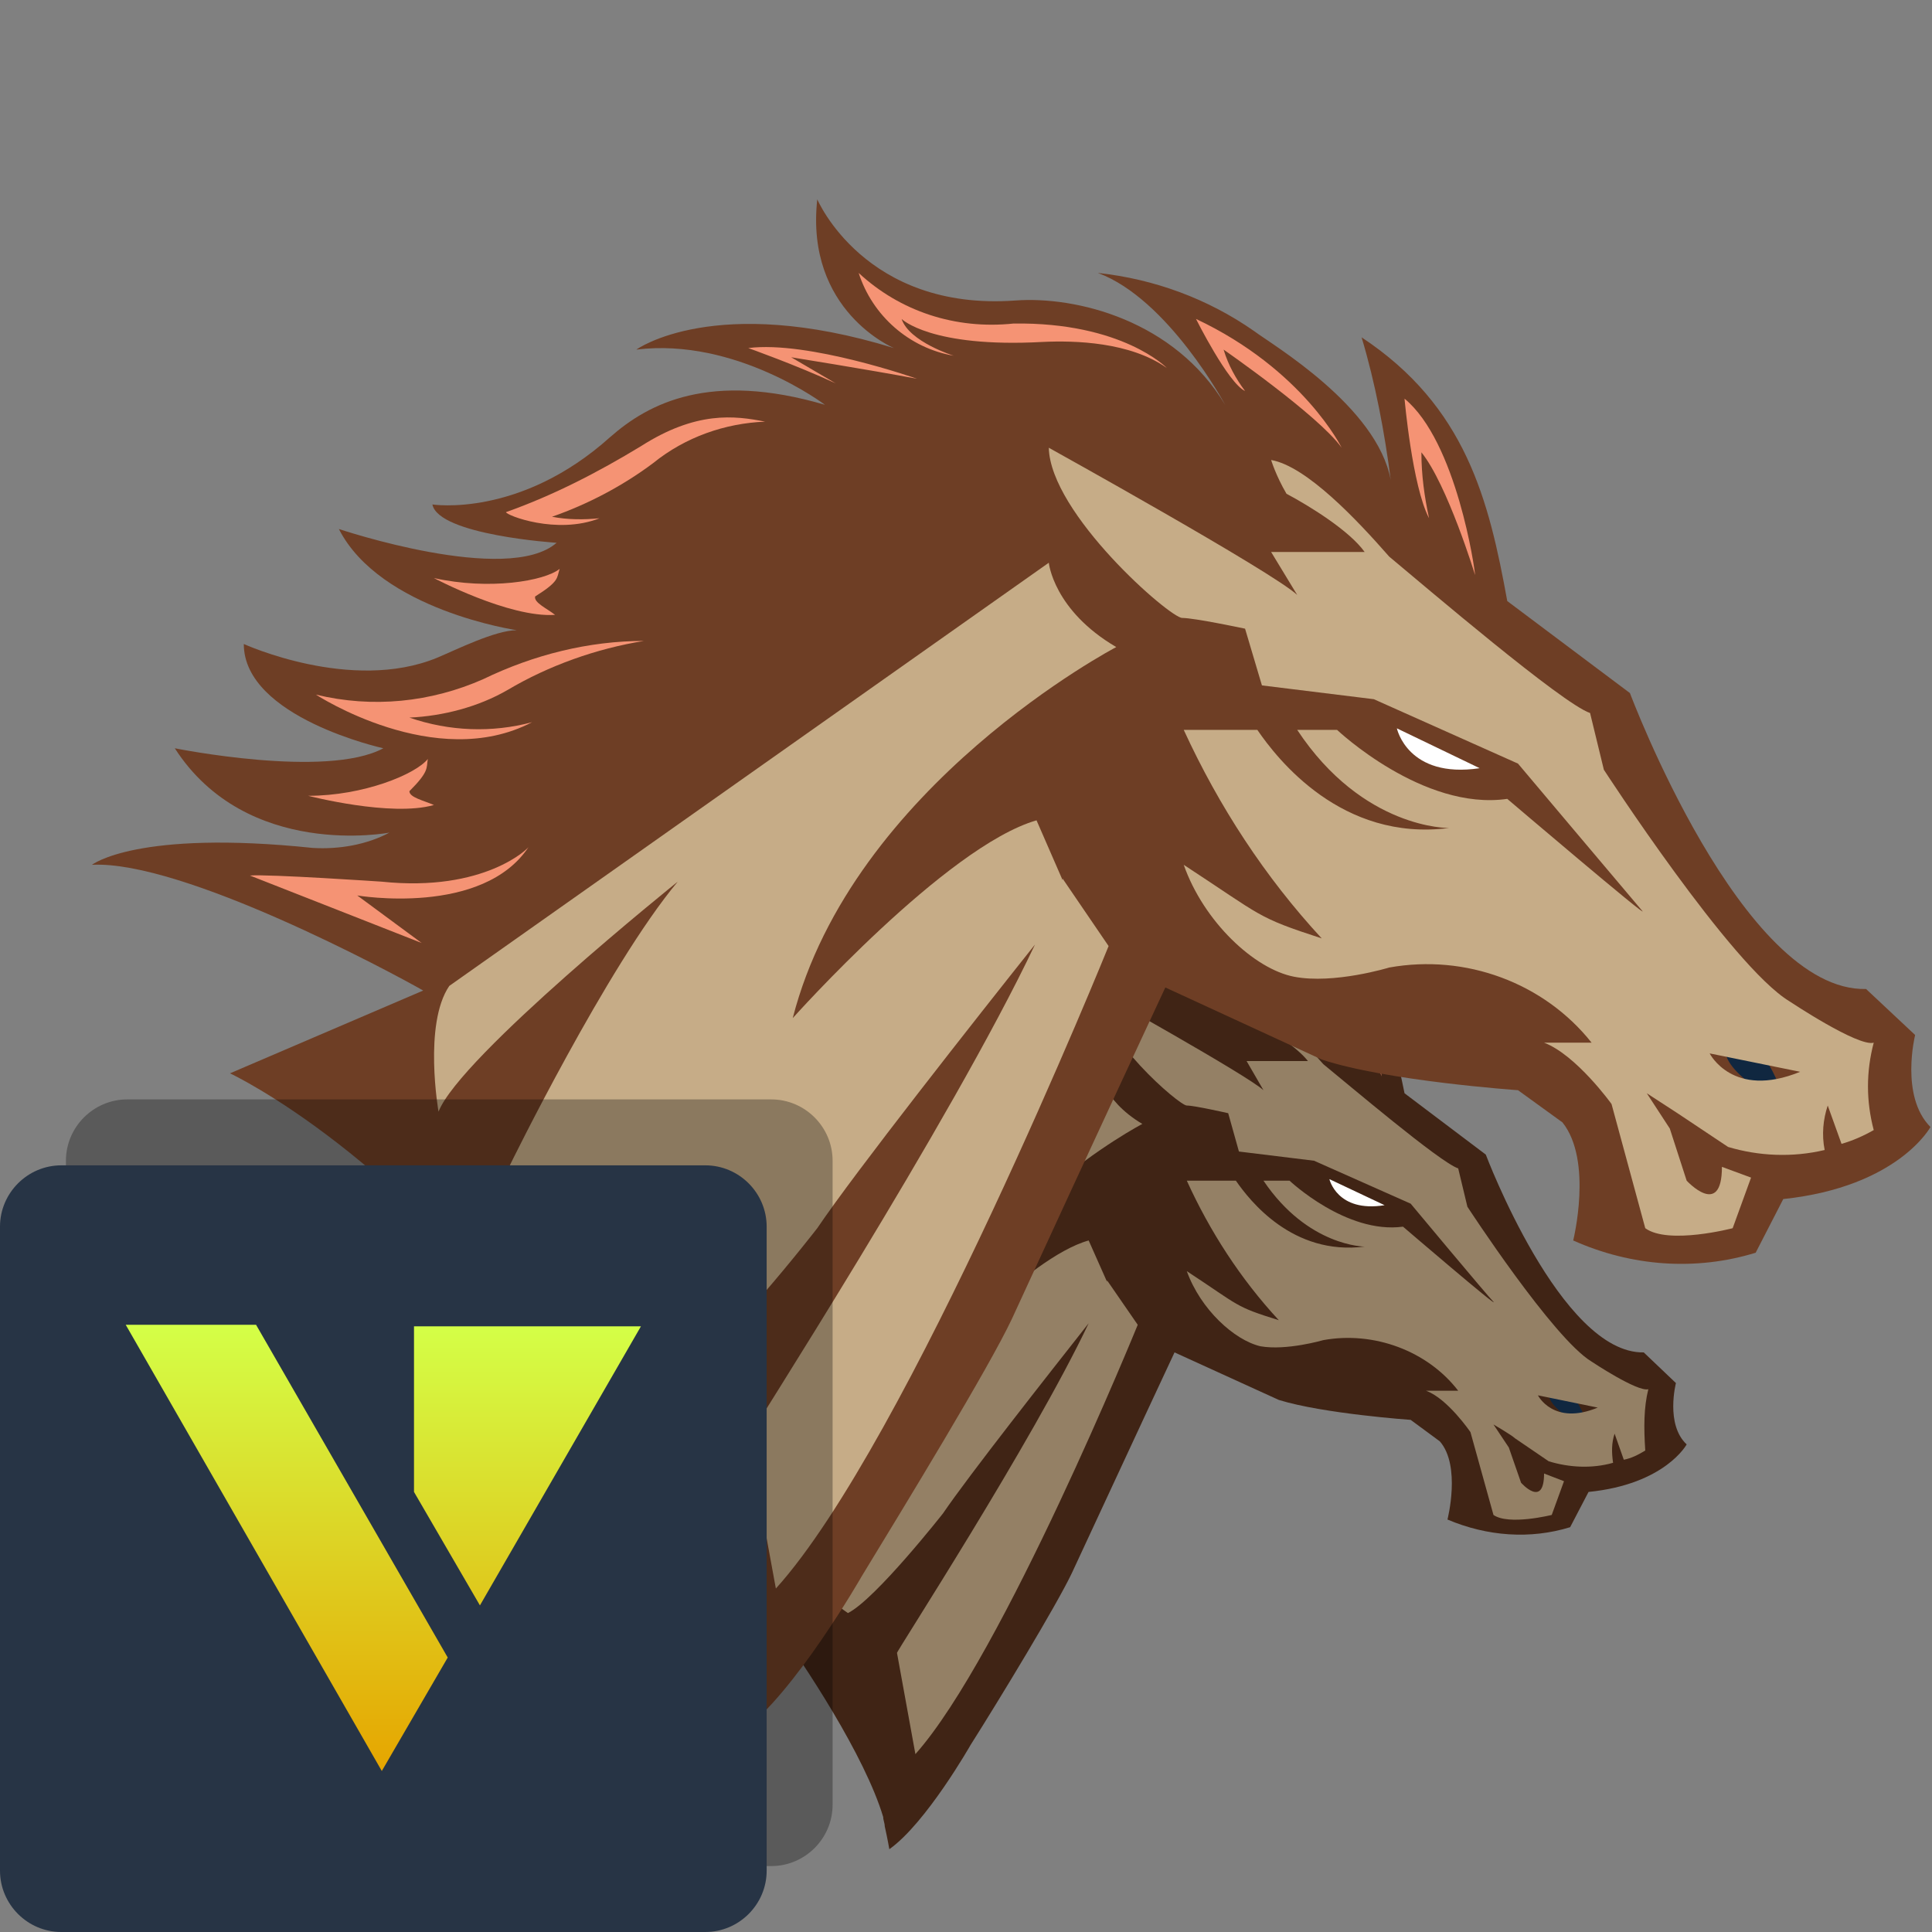 <svg class="S" xmlns="http://www.w3.org/2000/svg" xml:space="preserve" id="design" x="0" y="0" version="1.1" viewBox="0 0 126 126"><rect x="0" y="0" width="126" height="126" fill="#808080" stroke="none"/><style>.st1{fill:#f59374}.st2{fill:#102740}.st3{fill:#fff}.st4{fill:#948065}.st6{fill:#c6ac87}</style><path fill="#402415" d="M29.8 82.8s1.9-1.5 9.6-.7c1.1.1 2.3-.1 3.3-.7 0 0-6.2 1.2-9.4-3.7 0 0 6.6 1.3 9.1 0 0 0-6.1-1.3-6.1-4.5 0 0 4.7 2.1 8.4.6.8-.3 2.5-1.2 3.5-1.2 0 0-6-.9-7.8-4.4 0 0 7.4 2.5 9.5.6 0 0-5.1-.3-5.4-1.7 0 0 3.8.6 7.8-2.9 1.7-1.5 4.3-2.9 9.4-1.4 0 0-3.9-2.9-8.2-2.4 0 0 3.4-2.5 11.2-.1 0 0-3.9-1.6-3.3-6.5 0 0 2.1 4.9 8.6 4.4 2.7-.2 7 .9 9.2 4.5 0 0-2.5-4.6-5.5-5.7 2.5.3 4.8 1.1 6.8 2.5.8.6 5.3 3.3 6 6.5-.3-2.1-.7-4.2-1.3-6.2 4.5 3 5.5 7.1 6.4 11.5l5.3 4s4.9 13 10.3 12.9l2.1 2s-.7 2.7.7 4c0 0-1.4 2.6-6.4 3.1l-1.2 2.3c-2.6.8-5.4.6-8-.5 0 0 .9-3.5-.5-5.1L92 92.6s-5.7-.4-8.6-1.3l-6.8-3.1s-2.9 6.2-6.7 14.4c-1 2.1-4.7 8.2-6.6 11.2 0 0-2.9 5.1-5.3 6.8 0 0-.1-.6-.3-1.5 0-.2-.1-.4-.1-.6-1.2-4-5.1-9.9-7.2-12.8-7.1-10.2-14.7-13.8-14.7-13.8l8.4-3.6c-1.3-.8-10.4-5.7-14.3-5.5z"/><path d="M47.9 75.2c1.8-1.1 3.9-1.8 5.9-2.1-2.4 0-4.8.6-7 1.6-2.3 1-4.8 1.2-7.3.7 0 0 5.2 3.4 9.4 1.2-1.8.5-3.6.4-5.3-.2 1.5-.1 3-.5 4.3-1.2zm-5.5 8.3s-4.9-.3-5.7-.3l7.5 2.9-2.8-2.1s5.5.9 7.5-2.1c-.1.1-2 2.1-6.5 1.6zm6.7-12.4c1.1-.7.9-.8 1.1-1.2-.7.5-3.1.9-5.5.4 0 0 3.3 1.7 5.3 1.6-.3-.2-.9-.5-.9-.8zm-5.5 8.5c.9-.9.7-1 .8-1.4-.5.7-2.8 1.6-5.2 1.6 0 0 3.6.9 5.5.4-.5-.2-1.1-.3-1.1-.6zm8.3-11.9c-.7.1-1.4.1-2.1-.1 1.5-.5 3.1-1.3 4.4-2.3 1.4-1.1 3.1-1.7 4.9-1.8-1.3-.3-3-.5-5.4 1.1-1.9 1.1-3.8 2.1-5.9 2.9.1 0 2.3.9 4.1.2z" class="st1"/><path d="M103.6 93.3s-.6-3.1-2.5-2.7c0 0-.9.8 2.5 2.7z" class="st2"/><path d="m90.3 78.6-3.6-1.7s.5 2.2 3.6 1.7z" class="st3"/><path d="M77.9 59s1.4 2.8 2.1 3.1c-.4-.5-.7-1.1-.9-1.8 0 0 4.1 2.9 5.1 4.3.1 0-1.6-3.4-6.3-5.6zm12.2 11.2c0-.2-.8-5.8-3.1-7.7 0 0 .3 3.8 1.1 5.2-.2-.9-.3-1.9-.3-2.9 1.1 1.4 2.3 5.4 2.3 5.4zm-31.7-9.9s2.1.7 3.8 1.5c-1.1-.7-1.9-1.1-1.9-1.1s3.3.5 5.5.9c0 0-4.8-1.7-7.4-1.3zm4.8-3.3c.6 1.9 2.2 3.3 4.1 3.6 0 0-1.9-.6-2.3-1.6 0 0 1.3 1.3 6.2 1 1.4-.1 3.8 0 5.4 1.1 0 0-1.9-2-6.7-1.9-2.5.3-4.9-.5-6.7-2.2z" class="st1"/><path d="M74.5 73.3c-2.7-1.6-2.9-3.7-2.9-3.7L45.4 88.1c-1.1 1.7-.5 5.5-.5 5.5.9-2.4 10.4-10 10.4-10C52.3 87.2 48 96 48 96c.4 4.5 7.3 9.2 7.3 9.2 1.8-.9 6.2-6.5 6.2-6.5 1.7-2.5 6.9-9.1 9.5-12.4-3.7 7.8-12.6 21.5-12.5 21.5l1.2 6.6c5.7-6.4 14.5-28 14.5-28l-2-2.9v.1L71 80.9c-4 1.1-10.7 8.6-10.7 8.6C63 79.3 74.5 73.3 74.5 73.3z" class="st4"/><path d="M107.5 90.6c-.7.2-3.7-1.8-3.7-1.8-2.5-1.5-8.1-10.1-8.1-10.1l-.6-2.5c-1.2-.4-7.2-5.5-8.8-6.8-1.4-1.6-3.6-3.9-5.1-4.2 0 0 .2.7.7 1.5 1 .5 2.7 1.6 3.4 2.5h-4l1.1 1.9c-1.1-1-10.8-6.4-10.8-6.4.1 2.9 5.3 7.4 5.8 7.4s2.7.5 2.7.5l.7 2.5 4.9.6 6.3 2.8s5 6 5.4 6.4c.4.5-5.9-4.9-5.9-4.9-3.7.5-7.4-3-7.4-3h-1.7c2.9 4.3 6.6 4.3 6.6 4.3-4.7.6-7.5-3-8.4-4.3h-3.2c1.5 3.3 3.5 6.4 6 9.1-2.9-.9-2.5-.9-6-3.2.9 2.5 3.1 4.5 4.8 4.9 1.7.3 4.1-.4 4.1-.4 3.3-.6 6.8.7 8.8 3.3H93c1.4.5 2.9 2.7 2.9 2.7l1.5 5.4c1 .7 3.8 0 3.8 0l.8-2.2-1.3-.5c0 2.3-1.5.6-1.5.6l-.8-2.3-1-1.5s1.2.7 1.4.9l2.2 1.5c1.3.4 2.8.5 4.2.1-.1-.7-.1-1.3.1-1.9l.6 1.7c.5-.1.9-.3 1.4-.6-.1-1.5-.1-2.8.2-4zm-7.2.4 3.9.8c-2.9 1.2-3.9-.8-3.9-.8z" class="st4"/><path fill="#6e3e25" d="M6 56.4s2.9-2.3 14.4-1.1c1.7.1 3.5-.2 5-1 0 0-9.3 1.8-14-5.5 0 0 9.9 2 13.6 0 0 0-9.1-2-9.1-6.8 0 0 7 3.2 12.6.9 1.2-.5 3.8-1.8 5.2-1.8 0 0-8.9-1.3-11.6-6.6 0 0 11 3.7 14.2.9 0 0-7.7-.5-8.1-2.5 0 0 5.7.9 11.6-4.4 2.5-2.2 6.5-4.3 14-2.1 0 0-5.8-4.4-12.3-3.6 0 0 5.1-3.7 16.8-.1 0 0-5.8-2.4-5-9.7 0 0 3.1 7.3 12.9 6.6 4-.3 10.4 1.3 13.7 6.8 0 0-3.7-6.9-8.3-8.6 3.7.4 7.2 1.7 10.2 3.8 1.2.9 8 4.9 8.9 9.7-.4-3.1-1-6.3-1.9-9.3 6.8 4.5 8.3 10.6 9.5 17.2l8 6s7.3 19.5 15.4 19.3l3.2 3s-1 4 1 6c0 0-2.1 3.9-9.6 4.7l-1.8 3.5c-3.9 1.2-8.1.9-11.9-.8 0 0 1.3-5.2-.7-7.7L99 71.1s-8.6-.6-12.8-2L76 64.4S71.7 73.6 66 86c-1.5 3.2-7 12.2-9.8 16.8 0 0-4.4 7.7-7.9 10.2 0 0-.2-.9-.4-2.3 0-.3-.1-.6-.2-.9-1.8-6-7.6-14.8-10.7-19.2C26.4 75.3 15 70 15 70l12.6-5.4c-2.1-1.2-15.7-8.5-21.6-8.2z"/><path d="M33.1 45c2.7-1.6 5.8-2.7 8.9-3.2-3.6 0-7.2.9-10.5 2.5-3.4 1.5-7.2 1.9-10.9 1 0 0 7.8 5.1 14.1 1.8-2.6.7-5.4.6-8-.3 2.2-.1 4.5-.7 6.4-1.8zm-8.2 12.5s-7.4-.5-8.6-.4l11.2 4.4-4.2-3.1s8.2 1.4 11.2-3.2c0 .1-2.9 3-9.6 2.3zm10-18.6c1.6-1 1.4-1.2 1.6-1.8-1 .8-4.6 1.4-8.2.6 0 0 4.9 2.6 7.9 2.4-.5-.4-1.4-.8-1.3-1.2zm-8.2 12.7c1.3-1.3 1.1-1.5 1.2-2.1-.8 1-4.2 2.4-7.8 2.4 0 0 5.4 1.4 8.2.6-.7-.3-1.6-.5-1.6-.9zm12.4-17.8c-1 .1-2.1.1-3.1-.1 2.3-.8 4.6-2 6.6-3.5 2.1-1.7 4.7-2.6 7.3-2.7-2-.4-4.5-.7-8.1 1.6-2.8 1.7-5.7 3.2-8.8 4.3 0 .2 3.3 1.5 6.1.4z" class="st1"/><path d="M116.4 72.1s-.9-4.6-3.7-4.1c0 0-1.4 1.3 3.7 4.1z" class="st2"/><path d="m96.5 50.1-5.4-2.6s.7 3.3 5.4 2.6z" class="st3"/><path d="M78 20.8s2.1 4.2 3.2 4.7c-.6-.8-1.1-1.7-1.4-2.7 0 0 6.2 4.3 7.7 6.4 0 0-2.5-5.1-9.5-8.4zm18.2 16.7c0-.3-1.2-8.7-4.6-11.5 0 0 .5 5.7 1.6 7.8-.3-1.4-.5-2.8-.5-4.3 1.7 2.1 3.5 8 3.5 8zM48.8 22.7s3.1 1.1 5.7 2.3c-1.7-1-2.9-1.7-2.9-1.7s5 .8 8.2 1.4c0 0-7.1-2.5-11-2zm7.2-4.9c.9 2.8 3.3 4.9 6.2 5.4 0 0-2.9-.9-3.4-2.4 0 0 1.9 1.9 9.2 1.5 2.1-.1 5.7 0 8.1 1.7 0 0-2.9-3-10-2.9-3.8.4-7.4-.8-10.1-3.3z" class="st1"/><path d="M72.8 42.2c-4.1-2.4-4.4-5.5-4.4-5.5L29.3 64.3c-1.7 2.5-.7 8.2-.7 8.2 1.4-3.6 15.6-15 15.6-15-4.6 5.5-11 18.6-11 18.6.6 6.8 10.9 13.7 10.9 13.7 2.7-1.3 9.2-9.7 9.2-9.7 2.5-3.7 10.3-13.6 14.2-18.5C62 73.2 48.7 93.8 48.8 93.8l1.8 9.8c8.6-9.5 21.7-41.9 21.7-41.9l-3-4.4v.1l-1.7-3.9c-5.9 1.7-15.9 12.9-15.9 12.9 3.9-15.2 21.1-24.2 21.1-24.2z" class="st6"/><path d="M122.2 68c-1 .3-5.5-2.7-5.5-2.7-3.8-2.3-12.1-15.1-12.1-15.1l-.9-3.7c-1.8-.6-10.7-8.2-13.1-10.2-2.1-2.4-5.4-5.9-7.7-6.3 0 0 .3 1 1 2.2 1.5.8 4.1 2.4 5.1 3.8h-6.1l1.7 2.8c-1.6-1.5-16.2-9.6-16.2-9.6.1 4.3 7.9 11.1 8.7 11.1.8 0 4.1.7 4.1.7l1.1 3.7 7.3.9 9.4 4.2s7.5 8.9 8.1 9.6c.6.7-8.8-7.3-8.8-7.3-5.5.8-11.1-4.5-11.1-4.5h-2.6c4.3 6.5 9.9 6.4 9.9 6.4-7 .9-11.2-4.5-12.5-6.4h-4.8c2.3 5 5.3 9.6 9 13.6-4.3-1.4-3.8-1.4-9-4.8 1.3 3.7 4.6 6.8 7.2 7.3 2.6.5 6.2-.6 6.2-.6 5-.9 10.1 1 13.2 4.9h-3.1c2.1.8 4.4 4 4.4 4l2.2 8.1c1.5 1.1 5.7 0 5.7 0l1.2-3.3-1.9-.7c0 3.4-2.3.9-2.3.9l-1.1-3.4-1.5-2.3s1.7 1.1 2 1.3l3.3 2.2c2 .6 4.2.7 6.3.2-.2-1-.1-2 .2-2.9l.9 2.5c.7-.2 1.4-.5 2.1-.9-.5-1.9-.5-3.8 0-5.7zm-10.7.7 5.9 1.2c-4.4 1.8-5.9-1.2-5.9-1.2z" class="st6"/><path d="M50.3 121.7h-42c-2.2 0-4-1.8-4-4v-42c0-2.2 1.8-4 4-4h42c2.2 0 4 1.8 4 4v42c0 2.2-1.8 4-4 4z" opacity=".3"/><path fill="#273445" d="M46 126H4c-2.2 0-4-1.8-4-4V80c0-2.2 1.8-4 4-4h42c2.2 0 4 1.8 4 4v42c0 2.2-1.8 4-4 4z"/><linearGradient id="SVGID_1_" x1="25" x2="25" y1="115.559" y2="86.441" gradientUnits="userSpaceOnUse"><stop offset="0" stop-color="#e6a500"/><stop offset="1" stop-color="#d4ff47"/></linearGradient><path fill="url(#SVGID_1_)" d="m16.7 86.4 12.5 21.7-4.3 7.4L8.2 86.4h8.5zm14.6 18.3 10.5-18.2H27v10.8l4.3 7.4z"/></svg>
